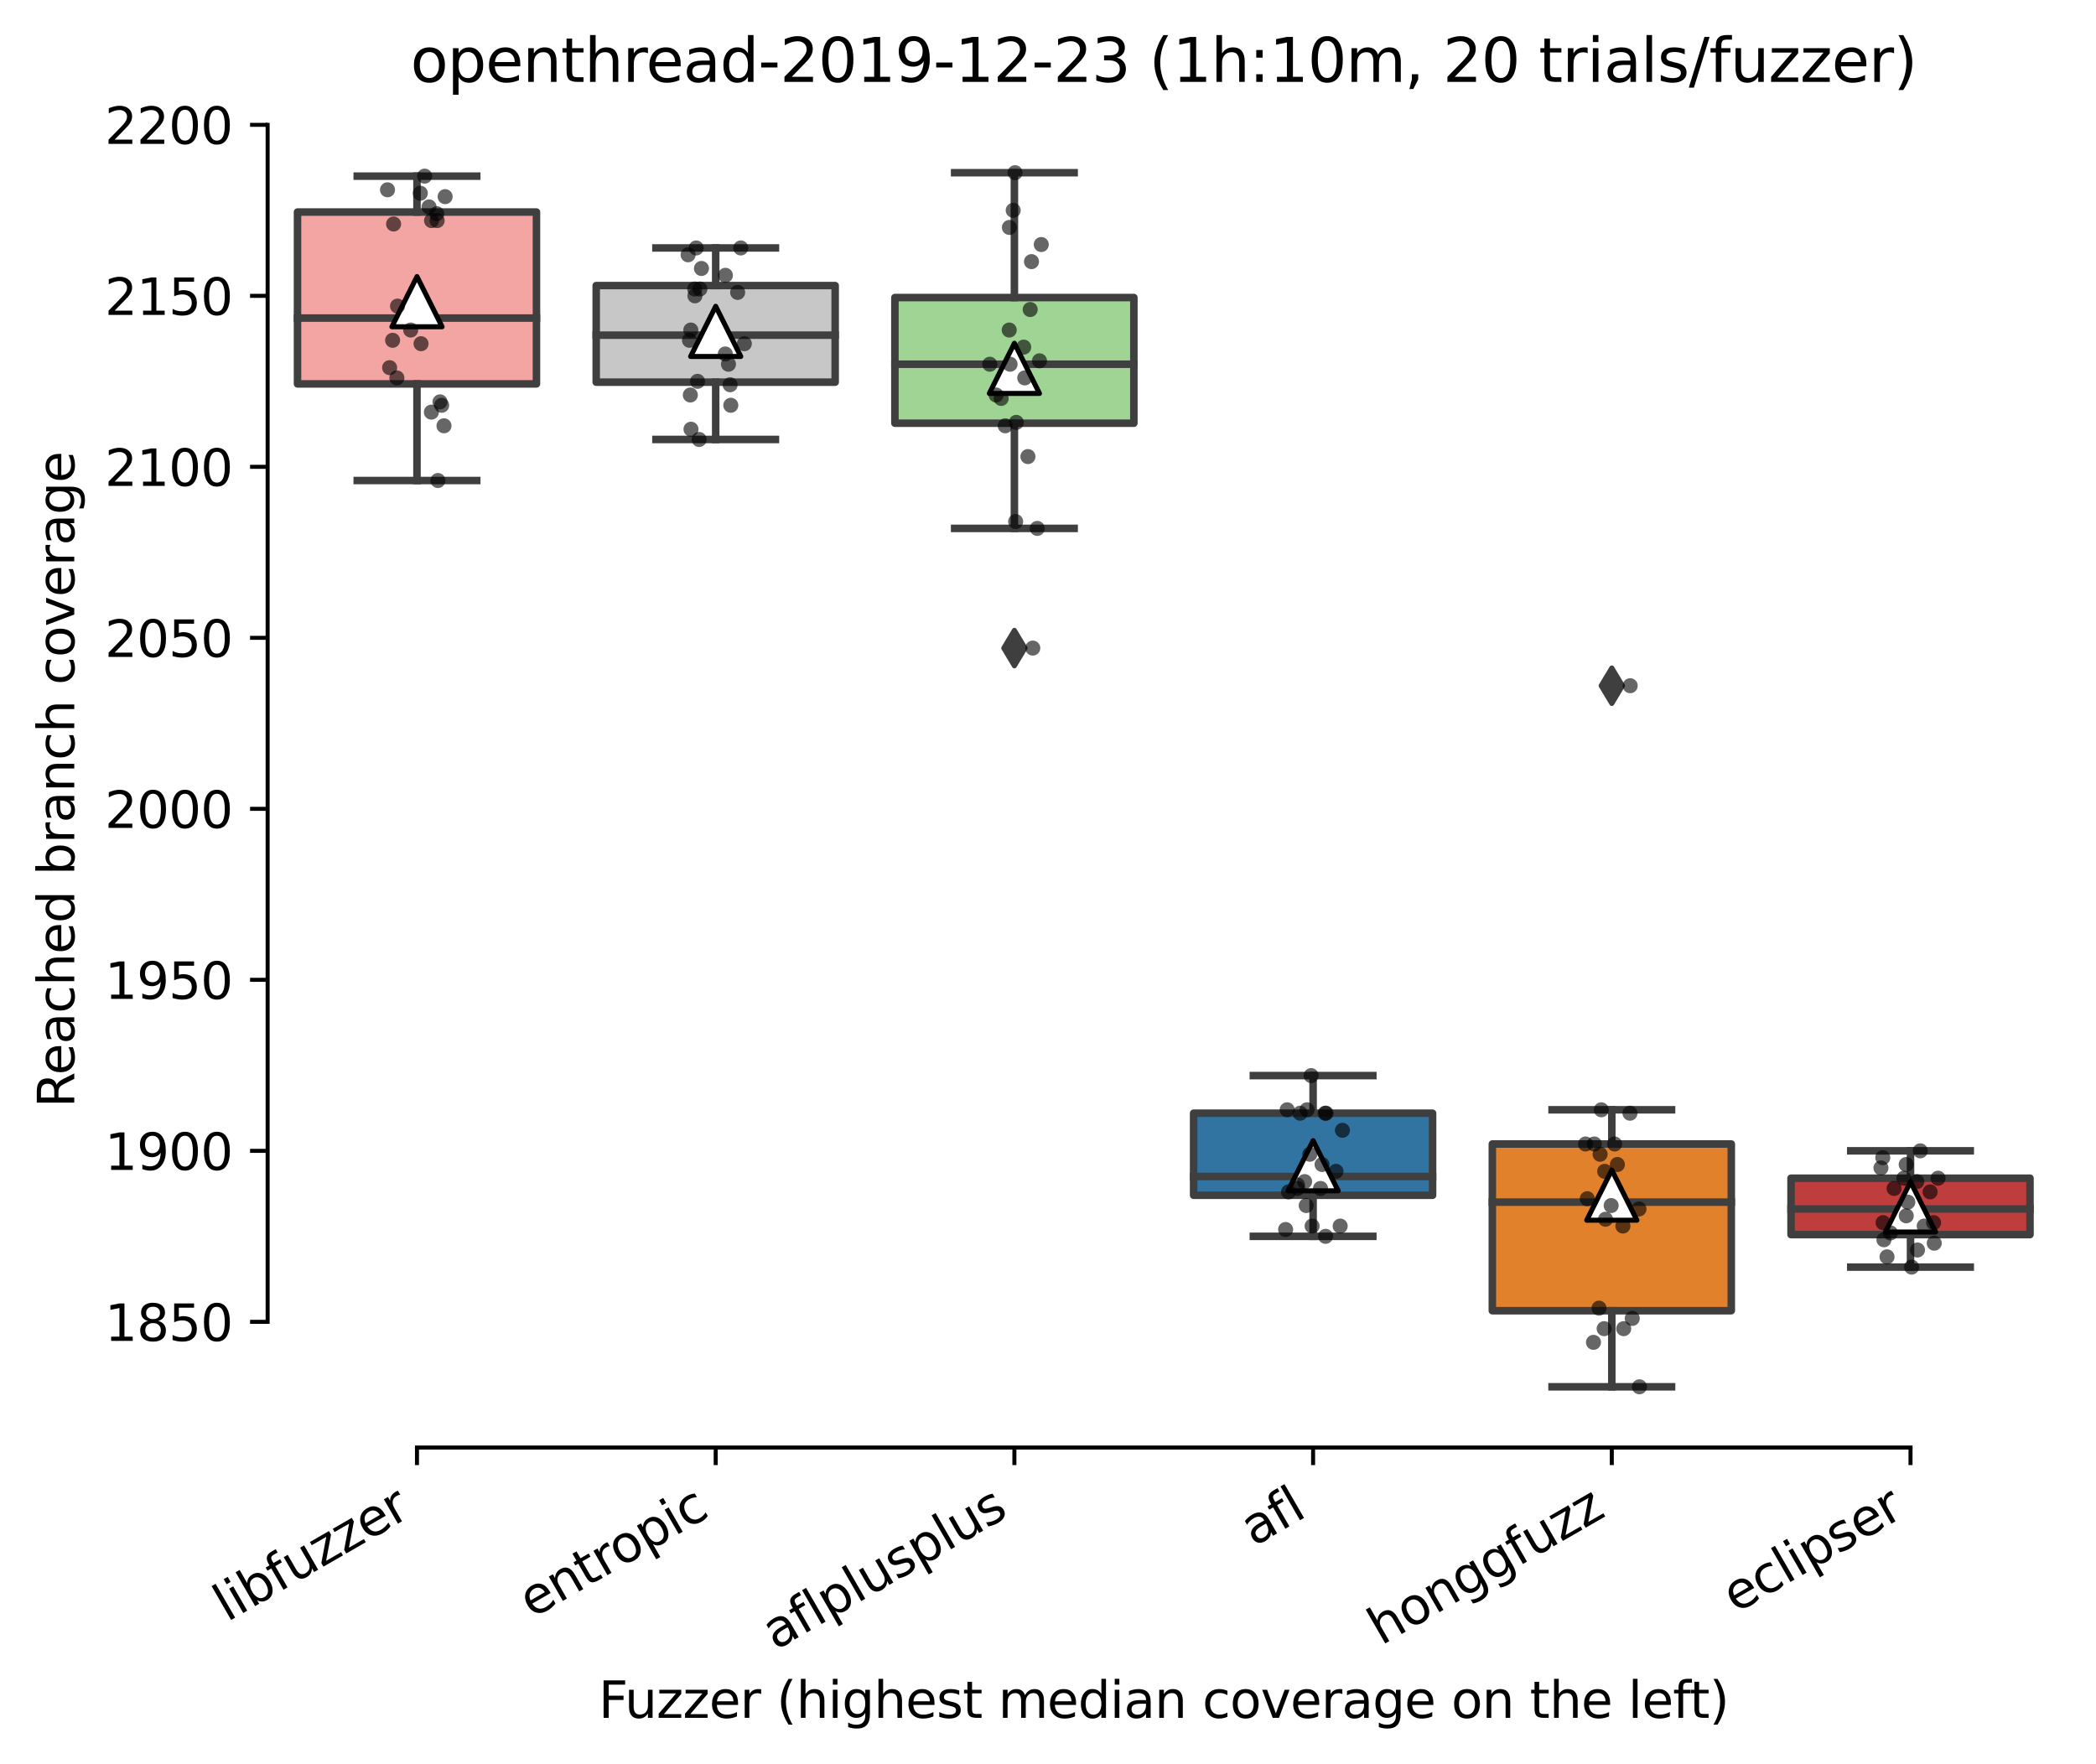 <?xml version="1.0" encoding="utf-8" standalone="no"?>
<!DOCTYPE svg PUBLIC "-//W3C//DTD SVG 1.1//EN"
  "http://www.w3.org/Graphics/SVG/1.1/DTD/svg11.dtd">
<svg height="351.576pt" version="1.1" viewBox="0 0 417.648 351.576" width="417.648pt" xmlns="http://www.w3.org/2000/svg" xmlns:xlink="http://www.w3.org/1999/xlink">
 <defs>
  <style type="text/css">*{stroke-linecap:butt;stroke-linejoin:round;}</style>
 </defs>
 <g id="figure_1">
  <g id="patch_1">
   <path d="M 0 351.576 
L 417.648 351.576 
L 417.648 0 
L 0 0 
z
" style="fill:#ffffff;"/>
  </g>
  <g id="axes_1">
   <g id="patch_2">
    <path d="M 53.328 288.43 
L 410.448 288.43 
L 410.448 22.318 
L 53.328 22.318 
z
" style="fill:#ffffff;"/>
   </g>
   <g id="patch_3">
    <path clip-path="url(#p5c15b9a7cf)" d="M 59.28 76.495 
L 106.896 76.495 
L 106.896 42.251 
L 59.28 42.251 
L 59.28 76.495 
z
" style="fill:#f2a5a3;stroke:#3f3f3f;stroke-linejoin:miter;stroke-width:1.5;"/>
   </g>
   <g id="patch_4">
    <path clip-path="url(#p5c15b9a7cf)" d="M 118.8 76.154 
L 166.416 76.154 
L 166.416 56.902 
L 118.8 56.902 
L 118.8 76.154 
z
" style="fill:#c7c7c7;stroke:#3f3f3f;stroke-linejoin:miter;stroke-width:1.5;"/>
   </g>
   <g id="patch_5">
    <path clip-path="url(#p5c15b9a7cf)" d="M 178.32 84.331 
L 225.936 84.331 
L 225.936 59.288 
L 178.32 59.288 
L 178.32 84.331 
z
" style="fill:#9fd495;stroke:#3f3f3f;stroke-linejoin:miter;stroke-width:1.5;"/>
   </g>
   <g id="patch_6">
    <path clip-path="url(#p5c15b9a7cf)" d="M 237.84 238.172 
L 285.456 238.172 
L 285.456 221.817 
L 237.84 221.817 
L 237.84 238.172 
z
" style="fill:#3274a1;stroke:#3f3f3f;stroke-linejoin:miter;stroke-width:1.5;"/>
   </g>
   <g id="patch_7">
    <path clip-path="url(#p5c15b9a7cf)" d="M 297.36 261.172 
L 344.976 261.172 
L 344.976 227.95 
L 297.36 227.95 
L 297.36 261.172 
z
" style="fill:#e1812c;stroke:#3f3f3f;stroke-linejoin:miter;stroke-width:1.5;"/>
   </g>
   <g id="patch_8">
    <path clip-path="url(#p5c15b9a7cf)" d="M 356.88 246.009 
L 404.496 246.009 
L 404.496 234.765 
L 356.88 234.765 
L 356.88 246.009 
z
" style="fill:#c03d3e;stroke:#3f3f3f;stroke-linejoin:miter;stroke-width:1.5;"/>
   </g>
   <g id="matplotlib.axis_1">
    <g id="xtick_1">
     <g id="line2d_1">
      <defs>
       <path d="M 0 0 
L 0 3.5 
" id="m0d0f01d666" style="stroke:#000000;stroke-width:0.8;"/>
      </defs>
      <g>
       <use style="stroke:#000000;stroke-width:0.8;" x="83.088" xlink:href="#m0d0f01d666" y="288.43"/>
      </g>
     </g>
     <g id="text_1">
      <!-- libfuzzer -->
      <g transform="translate(45.222 323.272)rotate(-30)scale(0.1 -0.1)">
       <defs>
        <path d="M 603 4863 
L 1178 4863 
L 1178 0 
L 603 0 
L 603 4863 
z
" id="DejaVuSans-6c" transform="scale(0.016)"/>
        <path d="M 603 3500 
L 1178 3500 
L 1178 0 
L 603 0 
L 603 3500 
z
M 603 4863 
L 1178 4863 
L 1178 4134 
L 603 4134 
L 603 4863 
z
" id="DejaVuSans-69" transform="scale(0.016)"/>
        <path d="M 3116 1747 
Q 3116 2381 2855 2742 
Q 2594 3103 2138 3103 
Q 1681 3103 1420 2742 
Q 1159 2381 1159 1747 
Q 1159 1113 1420 752 
Q 1681 391 2138 391 
Q 2594 391 2855 752 
Q 3116 1113 3116 1747 
z
M 1159 2969 
Q 1341 3281 1617 3432 
Q 1894 3584 2278 3584 
Q 2916 3584 3314 3078 
Q 3713 2572 3713 1747 
Q 3713 922 3314 415 
Q 2916 -91 2278 -91 
Q 1894 -91 1617 61 
Q 1341 213 1159 525 
L 1159 0 
L 581 0 
L 581 4863 
L 1159 4863 
L 1159 2969 
z
" id="DejaVuSans-62" transform="scale(0.016)"/>
        <path d="M 2375 4863 
L 2375 4384 
L 1825 4384 
Q 1516 4384 1395 4259 
Q 1275 4134 1275 3809 
L 1275 3500 
L 2222 3500 
L 2222 3053 
L 1275 3053 
L 1275 0 
L 697 0 
L 697 3053 
L 147 3053 
L 147 3500 
L 697 3500 
L 697 3744 
Q 697 4328 969 4595 
Q 1241 4863 1831 4863 
L 2375 4863 
z
" id="DejaVuSans-66" transform="scale(0.016)"/>
        <path d="M 544 1381 
L 544 3500 
L 1119 3500 
L 1119 1403 
Q 1119 906 1312 657 
Q 1506 409 1894 409 
Q 2359 409 2629 706 
Q 2900 1003 2900 1516 
L 2900 3500 
L 3475 3500 
L 3475 0 
L 2900 0 
L 2900 538 
Q 2691 219 2414 64 
Q 2138 -91 1772 -91 
Q 1169 -91 856 284 
Q 544 659 544 1381 
z
M 1991 3584 
L 1991 3584 
z
" id="DejaVuSans-75" transform="scale(0.016)"/>
        <path d="M 353 3500 
L 3084 3500 
L 3084 2975 
L 922 459 
L 3084 459 
L 3084 0 
L 275 0 
L 275 525 
L 2438 3041 
L 353 3041 
L 353 3500 
z
" id="DejaVuSans-7a" transform="scale(0.016)"/>
        <path d="M 3597 1894 
L 3597 1613 
L 953 1613 
Q 991 1019 1311 708 
Q 1631 397 2203 397 
Q 2534 397 2845 478 
Q 3156 559 3463 722 
L 3463 178 
Q 3153 47 2828 -22 
Q 2503 -91 2169 -91 
Q 1331 -91 842 396 
Q 353 884 353 1716 
Q 353 2575 817 3079 
Q 1281 3584 2069 3584 
Q 2775 3584 3186 3129 
Q 3597 2675 3597 1894 
z
M 3022 2063 
Q 3016 2534 2758 2815 
Q 2500 3097 2075 3097 
Q 1594 3097 1305 2825 
Q 1016 2553 972 2059 
L 3022 2063 
z
" id="DejaVuSans-65" transform="scale(0.016)"/>
        <path d="M 2631 2963 
Q 2534 3019 2420 3045 
Q 2306 3072 2169 3072 
Q 1681 3072 1420 2755 
Q 1159 2438 1159 1844 
L 1159 0 
L 581 0 
L 581 3500 
L 1159 3500 
L 1159 2956 
Q 1341 3275 1631 3429 
Q 1922 3584 2338 3584 
Q 2397 3584 2469 3576 
Q 2541 3569 2628 3553 
L 2631 2963 
z
" id="DejaVuSans-72" transform="scale(0.016)"/>
       </defs>
       <use xlink:href="#DejaVuSans-6c"/>
       <use x="27.783" xlink:href="#DejaVuSans-69"/>
       <use x="55.566" xlink:href="#DejaVuSans-62"/>
       <use x="119.043" xlink:href="#DejaVuSans-66"/>
       <use x="154.248" xlink:href="#DejaVuSans-75"/>
       <use x="217.627" xlink:href="#DejaVuSans-7a"/>
       <use x="270.117" xlink:href="#DejaVuSans-7a"/>
       <use x="322.607" xlink:href="#DejaVuSans-65"/>
       <use x="384.131" xlink:href="#DejaVuSans-72"/>
      </g>
     </g>
    </g>
    <g id="xtick_2">
     <g id="line2d_2">
      <g>
       <use style="stroke:#000000;stroke-width:0.8;" x="142.608" xlink:href="#m0d0f01d666" y="288.43"/>
      </g>
     </g>
     <g id="text_2">
      <!-- entropic -->
      <g transform="translate(106.026 322.531)rotate(-30)scale(0.1 -0.1)">
       <defs>
        <path d="M 3513 2113 
L 3513 0 
L 2938 0 
L 2938 2094 
Q 2938 2591 2744 2837 
Q 2550 3084 2163 3084 
Q 1697 3084 1428 2787 
Q 1159 2491 1159 1978 
L 1159 0 
L 581 0 
L 581 3500 
L 1159 3500 
L 1159 2956 
Q 1366 3272 1645 3428 
Q 1925 3584 2291 3584 
Q 2894 3584 3203 3211 
Q 3513 2838 3513 2113 
z
" id="DejaVuSans-6e" transform="scale(0.016)"/>
        <path d="M 1172 4494 
L 1172 3500 
L 2356 3500 
L 2356 3053 
L 1172 3053 
L 1172 1153 
Q 1172 725 1289 603 
Q 1406 481 1766 481 
L 2356 481 
L 2356 0 
L 1766 0 
Q 1100 0 847 248 
Q 594 497 594 1153 
L 594 3053 
L 172 3053 
L 172 3500 
L 594 3500 
L 594 4494 
L 1172 4494 
z
" id="DejaVuSans-74" transform="scale(0.016)"/>
        <path d="M 1959 3097 
Q 1497 3097 1228 2736 
Q 959 2375 959 1747 
Q 959 1119 1226 758 
Q 1494 397 1959 397 
Q 2419 397 2687 759 
Q 2956 1122 2956 1747 
Q 2956 2369 2687 2733 
Q 2419 3097 1959 3097 
z
M 1959 3584 
Q 2709 3584 3137 3096 
Q 3566 2609 3566 1747 
Q 3566 888 3137 398 
Q 2709 -91 1959 -91 
Q 1206 -91 779 398 
Q 353 888 353 1747 
Q 353 2609 779 3096 
Q 1206 3584 1959 3584 
z
" id="DejaVuSans-6f" transform="scale(0.016)"/>
        <path d="M 1159 525 
L 1159 -1331 
L 581 -1331 
L 581 3500 
L 1159 3500 
L 1159 2969 
Q 1341 3281 1617 3432 
Q 1894 3584 2278 3584 
Q 2916 3584 3314 3078 
Q 3713 2572 3713 1747 
Q 3713 922 3314 415 
Q 2916 -91 2278 -91 
Q 1894 -91 1617 61 
Q 1341 213 1159 525 
z
M 3116 1747 
Q 3116 2381 2855 2742 
Q 2594 3103 2138 3103 
Q 1681 3103 1420 2742 
Q 1159 2381 1159 1747 
Q 1159 1113 1420 752 
Q 1681 391 2138 391 
Q 2594 391 2855 752 
Q 3116 1113 3116 1747 
z
" id="DejaVuSans-70" transform="scale(0.016)"/>
        <path d="M 3122 3366 
L 3122 2828 
Q 2878 2963 2633 3030 
Q 2388 3097 2138 3097 
Q 1578 3097 1268 2742 
Q 959 2388 959 1747 
Q 959 1106 1268 751 
Q 1578 397 2138 397 
Q 2388 397 2633 464 
Q 2878 531 3122 666 
L 3122 134 
Q 2881 22 2623 -34 
Q 2366 -91 2075 -91 
Q 1284 -91 818 406 
Q 353 903 353 1747 
Q 353 2603 823 3093 
Q 1294 3584 2113 3584 
Q 2378 3584 2631 3529 
Q 2884 3475 3122 3366 
z
" id="DejaVuSans-63" transform="scale(0.016)"/>
       </defs>
       <use xlink:href="#DejaVuSans-65"/>
       <use x="61.523" xlink:href="#DejaVuSans-6e"/>
       <use x="124.902" xlink:href="#DejaVuSans-74"/>
       <use x="164.111" xlink:href="#DejaVuSans-72"/>
       <use x="202.975" xlink:href="#DejaVuSans-6f"/>
       <use x="264.156" xlink:href="#DejaVuSans-70"/>
       <use x="327.633" xlink:href="#DejaVuSans-69"/>
       <use x="355.416" xlink:href="#DejaVuSans-63"/>
      </g>
     </g>
    </g>
    <g id="xtick_3">
     <g id="line2d_3">
      <g>
       <use style="stroke:#000000;stroke-width:0.8;" x="202.128" xlink:href="#m0d0f01d666" y="288.43"/>
      </g>
     </g>
     <g id="text_3">
      <!-- aflplusplus -->
      <g transform="translate(154.519 328.897)rotate(-30)scale(0.1 -0.1)">
       <defs>
        <path d="M 2194 1759 
Q 1497 1759 1228 1600 
Q 959 1441 959 1056 
Q 959 750 1161 570 
Q 1363 391 1709 391 
Q 2188 391 2477 730 
Q 2766 1069 2766 1631 
L 2766 1759 
L 2194 1759 
z
M 3341 1997 
L 3341 0 
L 2766 0 
L 2766 531 
Q 2569 213 2275 61 
Q 1981 -91 1556 -91 
Q 1019 -91 701 211 
Q 384 513 384 1019 
Q 384 1609 779 1909 
Q 1175 2209 1959 2209 
L 2766 2209 
L 2766 2266 
Q 2766 2663 2505 2880 
Q 2244 3097 1772 3097 
Q 1472 3097 1187 3025 
Q 903 2953 641 2809 
L 641 3341 
Q 956 3463 1253 3523 
Q 1550 3584 1831 3584 
Q 2591 3584 2966 3190 
Q 3341 2797 3341 1997 
z
" id="DejaVuSans-61" transform="scale(0.016)"/>
        <path d="M 2834 3397 
L 2834 2853 
Q 2591 2978 2328 3040 
Q 2066 3103 1784 3103 
Q 1356 3103 1142 2972 
Q 928 2841 928 2578 
Q 928 2378 1081 2264 
Q 1234 2150 1697 2047 
L 1894 2003 
Q 2506 1872 2764 1633 
Q 3022 1394 3022 966 
Q 3022 478 2636 193 
Q 2250 -91 1575 -91 
Q 1294 -91 989 -36 
Q 684 19 347 128 
L 347 722 
Q 666 556 975 473 
Q 1284 391 1588 391 
Q 1994 391 2212 530 
Q 2431 669 2431 922 
Q 2431 1156 2273 1281 
Q 2116 1406 1581 1522 
L 1381 1569 
Q 847 1681 609 1914 
Q 372 2147 372 2553 
Q 372 3047 722 3315 
Q 1072 3584 1716 3584 
Q 2034 3584 2315 3537 
Q 2597 3491 2834 3397 
z
" id="DejaVuSans-73" transform="scale(0.016)"/>
       </defs>
       <use xlink:href="#DejaVuSans-61"/>
       <use x="61.279" xlink:href="#DejaVuSans-66"/>
       <use x="96.484" xlink:href="#DejaVuSans-6c"/>
       <use x="124.268" xlink:href="#DejaVuSans-70"/>
       <use x="187.744" xlink:href="#DejaVuSans-6c"/>
       <use x="215.527" xlink:href="#DejaVuSans-75"/>
       <use x="278.906" xlink:href="#DejaVuSans-73"/>
       <use x="331.006" xlink:href="#DejaVuSans-70"/>
       <use x="394.482" xlink:href="#DejaVuSans-6c"/>
       <use x="422.266" xlink:href="#DejaVuSans-75"/>
       <use x="485.645" xlink:href="#DejaVuSans-73"/>
      </g>
     </g>
    </g>
    <g id="xtick_4">
     <g id="line2d_4">
      <g>
       <use style="stroke:#000000;stroke-width:0.8;" x="261.648" xlink:href="#m0d0f01d666" y="288.43"/>
      </g>
     </g>
     <g id="text_4">
      <!-- afl -->
      <g transform="translate(249.847 308.224)rotate(-30)scale(0.1 -0.1)">
       <use xlink:href="#DejaVuSans-61"/>
       <use x="61.279" xlink:href="#DejaVuSans-66"/>
       <use x="96.484" xlink:href="#DejaVuSans-6c"/>
      </g>
     </g>
    </g>
    <g id="xtick_5">
     <g id="line2d_5">
      <g>
       <use style="stroke:#000000;stroke-width:0.8;" x="321.168" xlink:href="#m0d0f01d666" y="288.43"/>
      </g>
     </g>
     <g id="text_5">
      <!-- honggfuzz -->
      <g transform="translate(275.229 327.933)rotate(-30)scale(0.1 -0.1)">
       <defs>
        <path d="M 3513 2113 
L 3513 0 
L 2938 0 
L 2938 2094 
Q 2938 2591 2744 2837 
Q 2550 3084 2163 3084 
Q 1697 3084 1428 2787 
Q 1159 2491 1159 1978 
L 1159 0 
L 581 0 
L 581 4863 
L 1159 4863 
L 1159 2956 
Q 1366 3272 1645 3428 
Q 1925 3584 2291 3584 
Q 2894 3584 3203 3211 
Q 3513 2838 3513 2113 
z
" id="DejaVuSans-68" transform="scale(0.016)"/>
        <path d="M 2906 1791 
Q 2906 2416 2648 2759 
Q 2391 3103 1925 3103 
Q 1463 3103 1205 2759 
Q 947 2416 947 1791 
Q 947 1169 1205 825 
Q 1463 481 1925 481 
Q 2391 481 2648 825 
Q 2906 1169 2906 1791 
z
M 3481 434 
Q 3481 -459 3084 -895 
Q 2688 -1331 1869 -1331 
Q 1566 -1331 1297 -1286 
Q 1028 -1241 775 -1147 
L 775 -588 
Q 1028 -725 1275 -790 
Q 1522 -856 1778 -856 
Q 2344 -856 2625 -561 
Q 2906 -266 2906 331 
L 2906 616 
Q 2728 306 2450 153 
Q 2172 0 1784 0 
Q 1141 0 747 490 
Q 353 981 353 1791 
Q 353 2603 747 3093 
Q 1141 3584 1784 3584 
Q 2172 3584 2450 3431 
Q 2728 3278 2906 2969 
L 2906 3500 
L 3481 3500 
L 3481 434 
z
" id="DejaVuSans-67" transform="scale(0.016)"/>
       </defs>
       <use xlink:href="#DejaVuSans-68"/>
       <use x="63.379" xlink:href="#DejaVuSans-6f"/>
       <use x="124.561" xlink:href="#DejaVuSans-6e"/>
       <use x="187.939" xlink:href="#DejaVuSans-67"/>
       <use x="251.416" xlink:href="#DejaVuSans-67"/>
       <use x="314.893" xlink:href="#DejaVuSans-66"/>
       <use x="350.098" xlink:href="#DejaVuSans-75"/>
       <use x="413.477" xlink:href="#DejaVuSans-7a"/>
       <use x="465.967" xlink:href="#DejaVuSans-7a"/>
      </g>
     </g>
    </g>
    <g id="xtick_6">
     <g id="line2d_6">
      <g>
       <use style="stroke:#000000;stroke-width:0.8;" x="380.688" xlink:href="#m0d0f01d666" y="288.43"/>
      </g>
     </g>
     <g id="text_6">
      <!-- eclipser -->
      <g transform="translate(345.848 321.525)rotate(-30)scale(0.1 -0.1)">
       <use xlink:href="#DejaVuSans-65"/>
       <use x="61.523" xlink:href="#DejaVuSans-63"/>
       <use x="116.504" xlink:href="#DejaVuSans-6c"/>
       <use x="144.287" xlink:href="#DejaVuSans-69"/>
       <use x="172.07" xlink:href="#DejaVuSans-70"/>
       <use x="235.547" xlink:href="#DejaVuSans-73"/>
       <use x="287.646" xlink:href="#DejaVuSans-65"/>
       <use x="349.17" xlink:href="#DejaVuSans-72"/>
      </g>
     </g>
    </g>
    <g id="text_7">
     <!-- Fuzzer (highest median coverage on the left) -->
     <g transform="translate(119.27 342.297)scale(0.1 -0.1)">
      <defs>
       <path d="M 628 4666 
L 3309 4666 
L 3309 4134 
L 1259 4134 
L 1259 2759 
L 3109 2759 
L 3109 2228 
L 1259 2228 
L 1259 0 
L 628 0 
L 628 4666 
z
" id="DejaVuSans-46" transform="scale(0.016)"/>
       <path id="DejaVuSans-20" transform="scale(0.016)"/>
       <path d="M 1984 4856 
Q 1566 4138 1362 3434 
Q 1159 2731 1159 2009 
Q 1159 1288 1364 580 
Q 1569 -128 1984 -844 
L 1484 -844 
Q 1016 -109 783 600 
Q 550 1309 550 2009 
Q 550 2706 781 3412 
Q 1013 4119 1484 4856 
L 1984 4856 
z
" id="DejaVuSans-28" transform="scale(0.016)"/>
       <path d="M 3328 2828 
Q 3544 3216 3844 3400 
Q 4144 3584 4550 3584 
Q 5097 3584 5394 3201 
Q 5691 2819 5691 2113 
L 5691 0 
L 5113 0 
L 5113 2094 
Q 5113 2597 4934 2840 
Q 4756 3084 4391 3084 
Q 3944 3084 3684 2787 
Q 3425 2491 3425 1978 
L 3425 0 
L 2847 0 
L 2847 2094 
Q 2847 2600 2669 2842 
Q 2491 3084 2119 3084 
Q 1678 3084 1418 2786 
Q 1159 2488 1159 1978 
L 1159 0 
L 581 0 
L 581 3500 
L 1159 3500 
L 1159 2956 
Q 1356 3278 1631 3431 
Q 1906 3584 2284 3584 
Q 2666 3584 2933 3390 
Q 3200 3197 3328 2828 
z
" id="DejaVuSans-6d" transform="scale(0.016)"/>
       <path d="M 2906 2969 
L 2906 4863 
L 3481 4863 
L 3481 0 
L 2906 0 
L 2906 525 
Q 2725 213 2448 61 
Q 2172 -91 1784 -91 
Q 1150 -91 751 415 
Q 353 922 353 1747 
Q 353 2572 751 3078 
Q 1150 3584 1784 3584 
Q 2172 3584 2448 3432 
Q 2725 3281 2906 2969 
z
M 947 1747 
Q 947 1113 1208 752 
Q 1469 391 1925 391 
Q 2381 391 2643 752 
Q 2906 1113 2906 1747 
Q 2906 2381 2643 2742 
Q 2381 3103 1925 3103 
Q 1469 3103 1208 2742 
Q 947 2381 947 1747 
z
" id="DejaVuSans-64" transform="scale(0.016)"/>
       <path d="M 191 3500 
L 800 3500 
L 1894 563 
L 2988 3500 
L 3597 3500 
L 2284 0 
L 1503 0 
L 191 3500 
z
" id="DejaVuSans-76" transform="scale(0.016)"/>
       <path d="M 513 4856 
L 1013 4856 
Q 1481 4119 1714 3412 
Q 1947 2706 1947 2009 
Q 1947 1309 1714 600 
Q 1481 -109 1013 -844 
L 513 -844 
Q 928 -128 1133 580 
Q 1338 1288 1338 2009 
Q 1338 2731 1133 3434 
Q 928 4138 513 4856 
z
" id="DejaVuSans-29" transform="scale(0.016)"/>
      </defs>
      <use xlink:href="#DejaVuSans-46"/>
      <use x="52.02" xlink:href="#DejaVuSans-75"/>
      <use x="115.398" xlink:href="#DejaVuSans-7a"/>
      <use x="167.889" xlink:href="#DejaVuSans-7a"/>
      <use x="220.379" xlink:href="#DejaVuSans-65"/>
      <use x="281.902" xlink:href="#DejaVuSans-72"/>
      <use x="323.016" xlink:href="#DejaVuSans-20"/>
      <use x="354.803" xlink:href="#DejaVuSans-28"/>
      <use x="393.816" xlink:href="#DejaVuSans-68"/>
      <use x="457.195" xlink:href="#DejaVuSans-69"/>
      <use x="484.979" xlink:href="#DejaVuSans-67"/>
      <use x="548.455" xlink:href="#DejaVuSans-68"/>
      <use x="611.834" xlink:href="#DejaVuSans-65"/>
      <use x="673.357" xlink:href="#DejaVuSans-73"/>
      <use x="725.457" xlink:href="#DejaVuSans-74"/>
      <use x="764.666" xlink:href="#DejaVuSans-20"/>
      <use x="796.453" xlink:href="#DejaVuSans-6d"/>
      <use x="893.865" xlink:href="#DejaVuSans-65"/>
      <use x="955.389" xlink:href="#DejaVuSans-64"/>
      <use x="1018.865" xlink:href="#DejaVuSans-69"/>
      <use x="1046.648" xlink:href="#DejaVuSans-61"/>
      <use x="1107.928" xlink:href="#DejaVuSans-6e"/>
      <use x="1171.307" xlink:href="#DejaVuSans-20"/>
      <use x="1203.094" xlink:href="#DejaVuSans-63"/>
      <use x="1258.074" xlink:href="#DejaVuSans-6f"/>
      <use x="1319.256" xlink:href="#DejaVuSans-76"/>
      <use x="1378.436" xlink:href="#DejaVuSans-65"/>
      <use x="1439.959" xlink:href="#DejaVuSans-72"/>
      <use x="1481.072" xlink:href="#DejaVuSans-61"/>
      <use x="1542.352" xlink:href="#DejaVuSans-67"/>
      <use x="1605.828" xlink:href="#DejaVuSans-65"/>
      <use x="1667.352" xlink:href="#DejaVuSans-20"/>
      <use x="1699.139" xlink:href="#DejaVuSans-6f"/>
      <use x="1760.32" xlink:href="#DejaVuSans-6e"/>
      <use x="1823.699" xlink:href="#DejaVuSans-20"/>
      <use x="1855.486" xlink:href="#DejaVuSans-74"/>
      <use x="1894.695" xlink:href="#DejaVuSans-68"/>
      <use x="1958.074" xlink:href="#DejaVuSans-65"/>
      <use x="2019.598" xlink:href="#DejaVuSans-20"/>
      <use x="2051.385" xlink:href="#DejaVuSans-6c"/>
      <use x="2079.168" xlink:href="#DejaVuSans-65"/>
      <use x="2140.691" xlink:href="#DejaVuSans-66"/>
      <use x="2174.146" xlink:href="#DejaVuSans-74"/>
      <use x="2213.355" xlink:href="#DejaVuSans-29"/>
     </g>
    </g>
   </g>
   <g id="matplotlib.axis_2">
    <g id="ytick_1">
     <g id="line2d_7">
      <defs>
       <path d="M 0 0 
L -3.5 0 
" id="m8f1cd98b60" style="stroke:#000000;stroke-width:0.8;"/>
      </defs>
      <g>
       <use style="stroke:#000000;stroke-width:0.8;" x="53.328" xlink:href="#m8f1cd98b60" y="263.386"/>
      </g>
     </g>
     <g id="text_8">
      <!-- 1850 -->
      <g transform="translate(20.878 267.186)scale(0.1 -0.1)">
       <defs>
        <path d="M 794 531 
L 1825 531 
L 1825 4091 
L 703 3866 
L 703 4441 
L 1819 4666 
L 2450 4666 
L 2450 531 
L 3481 531 
L 3481 0 
L 794 0 
L 794 531 
z
" id="DejaVuSans-31" transform="scale(0.016)"/>
        <path d="M 2034 2216 
Q 1584 2216 1326 1975 
Q 1069 1734 1069 1313 
Q 1069 891 1326 650 
Q 1584 409 2034 409 
Q 2484 409 2743 651 
Q 3003 894 3003 1313 
Q 3003 1734 2745 1975 
Q 2488 2216 2034 2216 
z
M 1403 2484 
Q 997 2584 770 2862 
Q 544 3141 544 3541 
Q 544 4100 942 4425 
Q 1341 4750 2034 4750 
Q 2731 4750 3128 4425 
Q 3525 4100 3525 3541 
Q 3525 3141 3298 2862 
Q 3072 2584 2669 2484 
Q 3125 2378 3379 2068 
Q 3634 1759 3634 1313 
Q 3634 634 3220 271 
Q 2806 -91 2034 -91 
Q 1263 -91 848 271 
Q 434 634 434 1313 
Q 434 1759 690 2068 
Q 947 2378 1403 2484 
z
M 1172 3481 
Q 1172 3119 1398 2916 
Q 1625 2713 2034 2713 
Q 2441 2713 2670 2916 
Q 2900 3119 2900 3481 
Q 2900 3844 2670 4047 
Q 2441 4250 2034 4250 
Q 1625 4250 1398 4047 
Q 1172 3844 1172 3481 
z
" id="DejaVuSans-38" transform="scale(0.016)"/>
        <path d="M 691 4666 
L 3169 4666 
L 3169 4134 
L 1269 4134 
L 1269 2991 
Q 1406 3038 1543 3061 
Q 1681 3084 1819 3084 
Q 2600 3084 3056 2656 
Q 3513 2228 3513 1497 
Q 3513 744 3044 326 
Q 2575 -91 1722 -91 
Q 1428 -91 1123 -41 
Q 819 9 494 109 
L 494 744 
Q 775 591 1075 516 
Q 1375 441 1709 441 
Q 2250 441 2565 725 
Q 2881 1009 2881 1497 
Q 2881 1984 2565 2268 
Q 2250 2553 1709 2553 
Q 1456 2553 1204 2497 
Q 953 2441 691 2322 
L 691 4666 
z
" id="DejaVuSans-35" transform="scale(0.016)"/>
        <path d="M 2034 4250 
Q 1547 4250 1301 3770 
Q 1056 3291 1056 2328 
Q 1056 1369 1301 889 
Q 1547 409 2034 409 
Q 2525 409 2770 889 
Q 3016 1369 3016 2328 
Q 3016 3291 2770 3770 
Q 2525 4250 2034 4250 
z
M 2034 4750 
Q 2819 4750 3233 4129 
Q 3647 3509 3647 2328 
Q 3647 1150 3233 529 
Q 2819 -91 2034 -91 
Q 1250 -91 836 529 
Q 422 1150 422 2328 
Q 422 3509 836 4129 
Q 1250 4750 2034 4750 
z
" id="DejaVuSans-30" transform="scale(0.016)"/>
       </defs>
       <use xlink:href="#DejaVuSans-31"/>
       <use x="63.623" xlink:href="#DejaVuSans-38"/>
       <use x="127.246" xlink:href="#DejaVuSans-35"/>
       <use x="190.869" xlink:href="#DejaVuSans-30"/>
      </g>
     </g>
    </g>
    <g id="ytick_2">
     <g id="line2d_8">
      <g>
       <use style="stroke:#000000;stroke-width:0.8;" x="53.328" xlink:href="#m8f1cd98b60" y="229.313"/>
      </g>
     </g>
     <g id="text_9">
      <!-- 1900 -->
      <g transform="translate(20.878 233.112)scale(0.1 -0.1)">
       <defs>
        <path d="M 703 97 
L 703 672 
Q 941 559 1184 500 
Q 1428 441 1663 441 
Q 2288 441 2617 861 
Q 2947 1281 2994 2138 
Q 2813 1869 2534 1725 
Q 2256 1581 1919 1581 
Q 1219 1581 811 2004 
Q 403 2428 403 3163 
Q 403 3881 828 4315 
Q 1253 4750 1959 4750 
Q 2769 4750 3195 4129 
Q 3622 3509 3622 2328 
Q 3622 1225 3098 567 
Q 2575 -91 1691 -91 
Q 1453 -91 1209 -44 
Q 966 3 703 97 
z
M 1959 2075 
Q 2384 2075 2632 2365 
Q 2881 2656 2881 3163 
Q 2881 3666 2632 3958 
Q 2384 4250 1959 4250 
Q 1534 4250 1286 3958 
Q 1038 3666 1038 3163 
Q 1038 2656 1286 2365 
Q 1534 2075 1959 2075 
z
" id="DejaVuSans-39" transform="scale(0.016)"/>
       </defs>
       <use xlink:href="#DejaVuSans-31"/>
       <use x="63.623" xlink:href="#DejaVuSans-39"/>
       <use x="127.246" xlink:href="#DejaVuSans-30"/>
       <use x="190.869" xlink:href="#DejaVuSans-30"/>
      </g>
     </g>
    </g>
    <g id="ytick_3">
     <g id="line2d_9">
      <g>
       <use style="stroke:#000000;stroke-width:0.8;" x="53.328" xlink:href="#m8f1cd98b60" y="195.24"/>
      </g>
     </g>
     <g id="text_10">
      <!-- 1950 -->
      <g transform="translate(20.878 199.039)scale(0.1 -0.1)">
       <use xlink:href="#DejaVuSans-31"/>
       <use x="63.623" xlink:href="#DejaVuSans-39"/>
       <use x="127.246" xlink:href="#DejaVuSans-35"/>
       <use x="190.869" xlink:href="#DejaVuSans-30"/>
      </g>
     </g>
    </g>
    <g id="ytick_4">
     <g id="line2d_10">
      <g>
       <use style="stroke:#000000;stroke-width:0.8;" x="53.328" xlink:href="#m8f1cd98b60" y="161.167"/>
      </g>
     </g>
     <g id="text_11">
      <!-- 2000 -->
      <g transform="translate(20.878 164.966)scale(0.1 -0.1)">
       <defs>
        <path d="M 1228 531 
L 3431 531 
L 3431 0 
L 469 0 
L 469 531 
Q 828 903 1448 1529 
Q 2069 2156 2228 2338 
Q 2531 2678 2651 2914 
Q 2772 3150 2772 3378 
Q 2772 3750 2511 3984 
Q 2250 4219 1831 4219 
Q 1534 4219 1204 4116 
Q 875 4013 500 3803 
L 500 4441 
Q 881 4594 1212 4672 
Q 1544 4750 1819 4750 
Q 2544 4750 2975 4387 
Q 3406 4025 3406 3419 
Q 3406 3131 3298 2873 
Q 3191 2616 2906 2266 
Q 2828 2175 2409 1742 
Q 1991 1309 1228 531 
z
" id="DejaVuSans-32" transform="scale(0.016)"/>
       </defs>
       <use xlink:href="#DejaVuSans-32"/>
       <use x="63.623" xlink:href="#DejaVuSans-30"/>
       <use x="127.246" xlink:href="#DejaVuSans-30"/>
       <use x="190.869" xlink:href="#DejaVuSans-30"/>
      </g>
     </g>
    </g>
    <g id="ytick_5">
     <g id="line2d_11">
      <g>
       <use style="stroke:#000000;stroke-width:0.8;" x="53.328" xlink:href="#m8f1cd98b60" y="127.093"/>
      </g>
     </g>
     <g id="text_12">
      <!-- 2050 -->
      <g transform="translate(20.878 130.893)scale(0.1 -0.1)">
       <use xlink:href="#DejaVuSans-32"/>
       <use x="63.623" xlink:href="#DejaVuSans-30"/>
       <use x="127.246" xlink:href="#DejaVuSans-35"/>
       <use x="190.869" xlink:href="#DejaVuSans-30"/>
      </g>
     </g>
    </g>
    <g id="ytick_6">
     <g id="line2d_12">
      <g>
       <use style="stroke:#000000;stroke-width:0.8;" x="53.328" xlink:href="#m8f1cd98b60" y="93.02"/>
      </g>
     </g>
     <g id="text_13">
      <!-- 2100 -->
      <g transform="translate(20.878 96.819)scale(0.1 -0.1)">
       <use xlink:href="#DejaVuSans-32"/>
       <use x="63.623" xlink:href="#DejaVuSans-31"/>
       <use x="127.246" xlink:href="#DejaVuSans-30"/>
       <use x="190.869" xlink:href="#DejaVuSans-30"/>
      </g>
     </g>
    </g>
    <g id="ytick_7">
     <g id="line2d_13">
      <g>
       <use style="stroke:#000000;stroke-width:0.8;" x="53.328" xlink:href="#m8f1cd98b60" y="58.947"/>
      </g>
     </g>
     <g id="text_14">
      <!-- 2150 -->
      <g transform="translate(20.878 62.746)scale(0.1 -0.1)">
       <use xlink:href="#DejaVuSans-32"/>
       <use x="63.623" xlink:href="#DejaVuSans-31"/>
       <use x="127.246" xlink:href="#DejaVuSans-35"/>
       <use x="190.869" xlink:href="#DejaVuSans-30"/>
      </g>
     </g>
    </g>
    <g id="ytick_8">
     <g id="line2d_14">
      <g>
       <use style="stroke:#000000;stroke-width:0.8;" x="53.328" xlink:href="#m8f1cd98b60" y="24.874"/>
      </g>
     </g>
     <g id="text_15">
      <!-- 2200 -->
      <g transform="translate(20.878 28.673)scale(0.1 -0.1)">
       <use xlink:href="#DejaVuSans-32"/>
       <use x="63.623" xlink:href="#DejaVuSans-32"/>
       <use x="127.246" xlink:href="#DejaVuSans-30"/>
       <use x="190.869" xlink:href="#DejaVuSans-30"/>
      </g>
     </g>
    </g>
    <g id="text_16">
     <!-- Reached branch coverage -->
     <g transform="translate(14.798 220.706)rotate(-90)scale(0.1 -0.1)">
      <defs>
       <path d="M 2841 2188 
Q 3044 2119 3236 1894 
Q 3428 1669 3622 1275 
L 4263 0 
L 3584 0 
L 2988 1197 
Q 2756 1666 2539 1819 
Q 2322 1972 1947 1972 
L 1259 1972 
L 1259 0 
L 628 0 
L 628 4666 
L 2053 4666 
Q 2853 4666 3247 4331 
Q 3641 3997 3641 3322 
Q 3641 2881 3436 2590 
Q 3231 2300 2841 2188 
z
M 1259 4147 
L 1259 2491 
L 2053 2491 
Q 2509 2491 2742 2702 
Q 2975 2913 2975 3322 
Q 2975 3731 2742 3939 
Q 2509 4147 2053 4147 
L 1259 4147 
z
" id="DejaVuSans-52" transform="scale(0.016)"/>
      </defs>
      <use xlink:href="#DejaVuSans-52"/>
      <use x="64.982" xlink:href="#DejaVuSans-65"/>
      <use x="126.506" xlink:href="#DejaVuSans-61"/>
      <use x="187.785" xlink:href="#DejaVuSans-63"/>
      <use x="242.766" xlink:href="#DejaVuSans-68"/>
      <use x="306.145" xlink:href="#DejaVuSans-65"/>
      <use x="367.668" xlink:href="#DejaVuSans-64"/>
      <use x="431.145" xlink:href="#DejaVuSans-20"/>
      <use x="462.932" xlink:href="#DejaVuSans-62"/>
      <use x="526.408" xlink:href="#DejaVuSans-72"/>
      <use x="567.521" xlink:href="#DejaVuSans-61"/>
      <use x="628.801" xlink:href="#DejaVuSans-6e"/>
      <use x="692.18" xlink:href="#DejaVuSans-63"/>
      <use x="747.16" xlink:href="#DejaVuSans-68"/>
      <use x="810.539" xlink:href="#DejaVuSans-20"/>
      <use x="842.326" xlink:href="#DejaVuSans-63"/>
      <use x="897.307" xlink:href="#DejaVuSans-6f"/>
      <use x="958.488" xlink:href="#DejaVuSans-76"/>
      <use x="1017.668" xlink:href="#DejaVuSans-65"/>
      <use x="1079.191" xlink:href="#DejaVuSans-72"/>
      <use x="1120.305" xlink:href="#DejaVuSans-61"/>
      <use x="1181.584" xlink:href="#DejaVuSans-67"/>
      <use x="1245.061" xlink:href="#DejaVuSans-65"/>
     </g>
    </g>
   </g>
   <g id="line2d_15">
    <path clip-path="url(#p5c15b9a7cf)" d="M 83.088 76.495 
L 83.088 95.746 
" style="fill:none;stroke:#3f3f3f;stroke-linecap:square;stroke-width:1.5;"/>
   </g>
   <g id="line2d_16">
    <path clip-path="url(#p5c15b9a7cf)" d="M 83.088 42.251 
L 83.088 35.096 
" style="fill:none;stroke:#3f3f3f;stroke-linecap:square;stroke-width:1.5;"/>
   </g>
   <g id="line2d_17">
    <path clip-path="url(#p5c15b9a7cf)" d="M 71.184 95.746 
L 94.992 95.746 
" style="fill:none;stroke:#3f3f3f;stroke-linecap:square;stroke-width:1.5;"/>
   </g>
   <g id="line2d_18">
    <path clip-path="url(#p5c15b9a7cf)" d="M 71.184 35.096 
L 94.992 35.096 
" style="fill:none;stroke:#3f3f3f;stroke-linecap:square;stroke-width:1.5;"/>
   </g>
   <g id="line2d_19"/>
   <g id="line2d_20">
    <path clip-path="url(#p5c15b9a7cf)" d="M 142.608 76.154 
L 142.608 87.568 
" style="fill:none;stroke:#3f3f3f;stroke-linecap:square;stroke-width:1.5;"/>
   </g>
   <g id="line2d_21">
    <path clip-path="url(#p5c15b9a7cf)" d="M 142.608 56.902 
L 142.608 49.406 
" style="fill:none;stroke:#3f3f3f;stroke-linecap:square;stroke-width:1.5;"/>
   </g>
   <g id="line2d_22">
    <path clip-path="url(#p5c15b9a7cf)" d="M 130.704 87.568 
L 154.512 87.568 
" style="fill:none;stroke:#3f3f3f;stroke-linecap:square;stroke-width:1.5;"/>
   </g>
   <g id="line2d_23">
    <path clip-path="url(#p5c15b9a7cf)" d="M 130.704 49.406 
L 154.512 49.406 
" style="fill:none;stroke:#3f3f3f;stroke-linecap:square;stroke-width:1.5;"/>
   </g>
   <g id="line2d_24"/>
   <g id="line2d_25">
    <path clip-path="url(#p5c15b9a7cf)" d="M 202.128 84.331 
L 202.128 105.286 
" style="fill:none;stroke:#3f3f3f;stroke-linecap:square;stroke-width:1.5;"/>
   </g>
   <g id="line2d_26">
    <path clip-path="url(#p5c15b9a7cf)" d="M 202.128 59.288 
L 202.128 34.414 
" style="fill:none;stroke:#3f3f3f;stroke-linecap:square;stroke-width:1.5;"/>
   </g>
   <g id="line2d_27">
    <path clip-path="url(#p5c15b9a7cf)" d="M 190.224 105.286 
L 214.032 105.286 
" style="fill:none;stroke:#3f3f3f;stroke-linecap:square;stroke-width:1.5;"/>
   </g>
   <g id="line2d_28">
    <path clip-path="url(#p5c15b9a7cf)" d="M 190.224 34.414 
L 214.032 34.414 
" style="fill:none;stroke:#3f3f3f;stroke-linecap:square;stroke-width:1.5;"/>
   </g>
   <g id="line2d_29">
    <defs>
     <path d="M -0 3.536 
L 2.121 0 
L -0 -3.536 
L -2.121 -0 
z
" id="mdd7cf84b6f" style="stroke:#3f3f3f;stroke-linejoin:miter;"/>
    </defs>
    <g clip-path="url(#p5c15b9a7cf)">
     <use style="fill:#3f3f3f;stroke:#3f3f3f;stroke-linejoin:miter;" x="202.128" xlink:href="#mdd7cf84b6f" y="129.138"/>
    </g>
   </g>
   <g id="line2d_30">
    <path clip-path="url(#p5c15b9a7cf)" d="M 261.648 238.172 
L 261.648 246.35 
" style="fill:none;stroke:#3f3f3f;stroke-linecap:square;stroke-width:1.5;"/>
   </g>
   <g id="line2d_31">
    <path clip-path="url(#p5c15b9a7cf)" d="M 261.648 221.817 
L 261.648 214.321 
" style="fill:none;stroke:#3f3f3f;stroke-linecap:square;stroke-width:1.5;"/>
   </g>
   <g id="line2d_32">
    <path clip-path="url(#p5c15b9a7cf)" d="M 249.744 246.35 
L 273.552 246.35 
" style="fill:none;stroke:#3f3f3f;stroke-linecap:square;stroke-width:1.5;"/>
   </g>
   <g id="line2d_33">
    <path clip-path="url(#p5c15b9a7cf)" d="M 249.744 214.321 
L 273.552 214.321 
" style="fill:none;stroke:#3f3f3f;stroke-linecap:square;stroke-width:1.5;"/>
   </g>
   <g id="line2d_34"/>
   <g id="line2d_35">
    <path clip-path="url(#p5c15b9a7cf)" d="M 321.168 261.172 
L 321.168 276.334 
" style="fill:none;stroke:#3f3f3f;stroke-linecap:square;stroke-width:1.5;"/>
   </g>
   <g id="line2d_36">
    <path clip-path="url(#p5c15b9a7cf)" d="M 321.168 227.95 
L 321.168 221.135 
" style="fill:none;stroke:#3f3f3f;stroke-linecap:square;stroke-width:1.5;"/>
   </g>
   <g id="line2d_37">
    <path clip-path="url(#p5c15b9a7cf)" d="M 309.264 276.334 
L 333.072 276.334 
" style="fill:none;stroke:#3f3f3f;stroke-linecap:square;stroke-width:1.5;"/>
   </g>
   <g id="line2d_38">
    <path clip-path="url(#p5c15b9a7cf)" d="M 309.264 221.135 
L 333.072 221.135 
" style="fill:none;stroke:#3f3f3f;stroke-linecap:square;stroke-width:1.5;"/>
   </g>
   <g id="line2d_39">
    <g clip-path="url(#p5c15b9a7cf)">
     <use style="fill:#3f3f3f;stroke:#3f3f3f;stroke-linejoin:miter;" x="321.168" xlink:href="#mdd7cf84b6f" y="136.634"/>
    </g>
   </g>
   <g id="line2d_40">
    <path clip-path="url(#p5c15b9a7cf)" d="M 380.688 246.009 
L 380.688 252.483 
" style="fill:none;stroke:#3f3f3f;stroke-linecap:square;stroke-width:1.5;"/>
   </g>
   <g id="line2d_41">
    <path clip-path="url(#p5c15b9a7cf)" d="M 380.688 234.765 
L 380.688 229.313 
" style="fill:none;stroke:#3f3f3f;stroke-linecap:square;stroke-width:1.5;"/>
   </g>
   <g id="line2d_42">
    <path clip-path="url(#p5c15b9a7cf)" d="M 368.784 252.483 
L 392.592 252.483 
" style="fill:none;stroke:#3f3f3f;stroke-linecap:square;stroke-width:1.5;"/>
   </g>
   <g id="line2d_43">
    <path clip-path="url(#p5c15b9a7cf)" d="M 368.784 229.313 
L 392.592 229.313 
" style="fill:none;stroke:#3f3f3f;stroke-linecap:square;stroke-width:1.5;"/>
   </g>
   <g id="line2d_44"/>
   <g id="line2d_45">
    <path clip-path="url(#p5c15b9a7cf)" d="M 59.28 63.376 
L 106.896 63.376 
" style="fill:none;stroke:#3f3f3f;stroke-linecap:square;stroke-width:1.5;"/>
   </g>
   <g id="line2d_46">
    <defs>
     <path d="M 0 -5 
L -5 5 
L 5 5 
z
" id="m6c6d355611" style="stroke:#000000;stroke-linejoin:miter;"/>
    </defs>
    <g clip-path="url(#p5c15b9a7cf)">
     <use style="fill:#ffffff;stroke:#000000;stroke-linejoin:miter;" x="83.088" xlink:href="#m6c6d355611" y="60.105"/>
    </g>
   </g>
   <g id="line2d_47">
    <path clip-path="url(#p5c15b9a7cf)" d="M 118.8 66.784 
L 166.416 66.784 
" style="fill:none;stroke:#3f3f3f;stroke-linecap:square;stroke-width:1.5;"/>
   </g>
   <g id="line2d_48">
    <g clip-path="url(#p5c15b9a7cf)">
     <use style="fill:#ffffff;stroke:#000000;stroke-linejoin:miter;" x="142.608" xlink:href="#m6c6d355611" y="66.034"/>
    </g>
   </g>
   <g id="line2d_49">
    <path clip-path="url(#p5c15b9a7cf)" d="M 178.32 72.576 
L 225.936 72.576 
" style="fill:none;stroke:#3f3f3f;stroke-linecap:square;stroke-width:1.5;"/>
   </g>
   <g id="line2d_50">
    <g clip-path="url(#p5c15b9a7cf)">
     <use style="fill:#ffffff;stroke:#000000;stroke-linejoin:miter;" x="202.128" xlink:href="#m6c6d355611" y="73.394"/>
    </g>
   </g>
   <g id="line2d_51">
    <path clip-path="url(#p5c15b9a7cf)" d="M 237.84 234.424 
L 285.456 234.424 
" style="fill:none;stroke:#3f3f3f;stroke-linecap:square;stroke-width:1.5;"/>
   </g>
   <g id="line2d_52">
    <g clip-path="url(#p5c15b9a7cf)">
     <use style="fill:#ffffff;stroke:#000000;stroke-linejoin:miter;" x="261.648" xlink:href="#m6c6d355611" y="232.277"/>
    </g>
   </g>
   <g id="line2d_53">
    <path clip-path="url(#p5c15b9a7cf)" d="M 297.36 239.535 
L 344.976 239.535 
" style="fill:none;stroke:#3f3f3f;stroke-linecap:square;stroke-width:1.5;"/>
   </g>
   <g id="line2d_54">
    <g clip-path="url(#p5c15b9a7cf)">
     <use style="fill:#ffffff;stroke:#000000;stroke-linejoin:miter;" x="321.168" xlink:href="#m6c6d355611" y="238.138"/>
    </g>
   </g>
   <g id="line2d_55">
    <path clip-path="url(#p5c15b9a7cf)" d="M 356.88 240.898 
L 404.496 240.898 
" style="fill:none;stroke:#3f3f3f;stroke-linecap:square;stroke-width:1.5;"/>
   </g>
   <g id="line2d_56">
    <g clip-path="url(#p5c15b9a7cf)">
     <use style="fill:#ffffff;stroke:#000000;stroke-linejoin:miter;" x="380.688" xlink:href="#m6c6d355611" y="240.489"/>
    </g>
   </g>
   <g id="patch_9">
    <path d="M 53.328 263.386 
L 53.328 24.874 
" style="fill:none;stroke:#000000;stroke-linecap:square;stroke-linejoin:miter;stroke-width:0.8;"/>
   </g>
   <g id="patch_10">
    <path d="M 83.088 288.43 
L 380.688 288.43 
" style="fill:none;stroke:#000000;stroke-linecap:square;stroke-linejoin:miter;stroke-width:0.8;"/>
   </g>
   <g id="PathCollection_1">
    <defs>
     <path d="M 0 1.5 
C 0.398 1.5 0.779 1.342 1.061 1.061 
C 1.342 0.779 1.5 0.398 1.5 -0 
C 1.5 -0.398 1.342 -0.779 1.061 -1.061 
C 0.779 -1.342 0.398 -1.5 0 -1.5 
C -0.398 -1.5 -0.779 -1.342 -1.061 -1.061 
C -1.342 -0.779 -1.5 -0.398 -1.5 0 
C -1.5 0.398 -1.342 0.779 -1.061 1.061 
C -0.779 1.342 -0.398 1.5 0 1.5 
z
" id="C0_0_d93019b82c"/>
    </defs>
    <g clip-path="url(#p5c15b9a7cf)">
     <use style="fill-opacity:0.6;" x="79.081" xlink:href="#C0_0_d93019b82c" y="75.302"/>
    </g>
    <g clip-path="url(#p5c15b9a7cf)">
     <use style="fill-opacity:0.6;" x="85.493" xlink:href="#C0_0_d93019b82c" y="41.229"/>
    </g>
    <g clip-path="url(#p5c15b9a7cf)">
     <use style="fill-opacity:0.6;" x="79.212" xlink:href="#C0_0_d93019b82c" y="60.991"/>
    </g>
    <g clip-path="url(#p5c15b9a7cf)">
     <use style="fill-opacity:0.6;" x="87.26" xlink:href="#C0_0_d93019b82c" y="95.746"/>
    </g>
    <g clip-path="url(#p5c15b9a7cf)">
     <use style="fill-opacity:0.6;" x="88.008" xlink:href="#C0_0_d93019b82c" y="80.754"/>
    </g>
    <g clip-path="url(#p5c15b9a7cf)">
     <use style="fill-opacity:0.6;" x="87.03" xlink:href="#C0_0_d93019b82c" y="42.592"/>
    </g>
    <g clip-path="url(#p5c15b9a7cf)">
     <use style="fill-opacity:0.6;" x="81.831" xlink:href="#C0_0_d93019b82c" y="65.762"/>
    </g>
    <g clip-path="url(#p5c15b9a7cf)">
     <use style="fill-opacity:0.6;" x="88.7" xlink:href="#C0_0_d93019b82c" y="39.184"/>
    </g>
    <g clip-path="url(#p5c15b9a7cf)">
     <use style="fill-opacity:0.6;" x="87.104" xlink:href="#C0_0_d93019b82c" y="43.955"/>
    </g>
    <g clip-path="url(#p5c15b9a7cf)">
     <use style="fill-opacity:0.6;" x="83.895" xlink:href="#C0_0_d93019b82c" y="68.487"/>
    </g>
    <g clip-path="url(#p5c15b9a7cf)">
     <use style="fill-opacity:0.6;" x="77.212" xlink:href="#C0_0_d93019b82c" y="37.821"/>
    </g>
    <g clip-path="url(#p5c15b9a7cf)">
     <use style="fill-opacity:0.6;" x="85.956" xlink:href="#C0_0_d93019b82c" y="82.117"/>
    </g>
    <g clip-path="url(#p5c15b9a7cf)">
     <use style="fill-opacity:0.6;" x="78.232" xlink:href="#C0_0_d93019b82c" y="67.806"/>
    </g>
    <g clip-path="url(#p5c15b9a7cf)">
     <use style="fill-opacity:0.6;" x="83.748" xlink:href="#C0_0_d93019b82c" y="38.503"/>
    </g>
    <g clip-path="url(#p5c15b9a7cf)">
     <use style="fill-opacity:0.6;" x="88.47" xlink:href="#C0_0_d93019b82c" y="84.843"/>
    </g>
    <g clip-path="url(#p5c15b9a7cf)">
     <use style="fill-opacity:0.6;" x="85.991" xlink:href="#C0_0_d93019b82c" y="43.955"/>
    </g>
    <g clip-path="url(#p5c15b9a7cf)">
     <use style="fill-opacity:0.6;" x="87.671" xlink:href="#C0_0_d93019b82c" y="80.072"/>
    </g>
    <g clip-path="url(#p5c15b9a7cf)">
     <use style="fill-opacity:0.6;" x="77.636" xlink:href="#C0_0_d93019b82c" y="73.258"/>
    </g>
    <g clip-path="url(#p5c15b9a7cf)">
     <use style="fill-opacity:0.6;" x="78.426" xlink:href="#C0_0_d93019b82c" y="44.636"/>
    </g>
    <g clip-path="url(#p5c15b9a7cf)">
     <use style="fill-opacity:0.6;" x="84.617" xlink:href="#C0_0_d93019b82c" y="35.096"/>
    </g>
   </g>
   <g id="PathCollection_2">
    <defs>
     <path d="M 0 1.5 
C 0.398 1.5 0.779 1.342 1.061 1.061 
C 1.342 0.779 1.5 0.398 1.5 -0 
C 1.5 -0.398 1.342 -0.779 1.061 -1.061 
C 0.779 -1.342 0.398 -1.5 0 -1.5 
C -0.398 -1.5 -0.779 -1.342 -1.061 -1.061 
C -1.342 -0.779 -1.5 -0.398 -1.5 0 
C -1.5 0.398 -1.342 0.779 -1.061 1.061 
C -0.779 1.342 -0.398 1.5 0 1.5 
z
" id="C1_0_8ee51da335"/>
    </defs>
    <g clip-path="url(#p5c15b9a7cf)">
     <use style="fill-opacity:0.6;" x="137.11" xlink:href="#C1_0_8ee51da335" y="50.769"/>
    </g>
    <g clip-path="url(#p5c15b9a7cf)">
     <use style="fill-opacity:0.6;" x="148.317" xlink:href="#C1_0_8ee51da335" y="68.487"/>
    </g>
    <g clip-path="url(#p5c15b9a7cf)">
     <use style="fill-opacity:0.6;" x="138.724" xlink:href="#C1_0_8ee51da335" y="49.406"/>
    </g>
    <g clip-path="url(#p5c15b9a7cf)">
     <use style="fill-opacity:0.6;" x="137.379" xlink:href="#C1_0_8ee51da335" y="67.806"/>
    </g>
    <g clip-path="url(#p5c15b9a7cf)">
     <use style="fill-opacity:0.6;" x="145.617" xlink:href="#C1_0_8ee51da335" y="80.754"/>
    </g>
    <g clip-path="url(#p5c15b9a7cf)">
     <use style="fill-opacity:0.6;" x="137.685" xlink:href="#C1_0_8ee51da335" y="85.524"/>
    </g>
    <g clip-path="url(#p5c15b9a7cf)">
     <use style="fill-opacity:0.6;" x="144.521" xlink:href="#C1_0_8ee51da335" y="70.532"/>
    </g>
    <g clip-path="url(#p5c15b9a7cf)">
     <use style="fill-opacity:0.6;" x="144.543" xlink:href="#C1_0_8ee51da335" y="54.858"/>
    </g>
    <g clip-path="url(#p5c15b9a7cf)">
     <use style="fill-opacity:0.6;" x="145.153" xlink:href="#C1_0_8ee51da335" y="72.576"/>
    </g>
    <g clip-path="url(#p5c15b9a7cf)">
     <use style="fill-opacity:0.6;" x="137.65" xlink:href="#C1_0_8ee51da335" y="65.762"/>
    </g>
    <g clip-path="url(#p5c15b9a7cf)">
     <use style="fill-opacity:0.6;" x="139.771" xlink:href="#C1_0_8ee51da335" y="53.495"/>
    </g>
    <g clip-path="url(#p5c15b9a7cf)">
     <use style="fill-opacity:0.6;" x="138.987" xlink:href="#C1_0_8ee51da335" y="75.983"/>
    </g>
    <g clip-path="url(#p5c15b9a7cf)">
     <use style="fill-opacity:0.6;" x="147.602" xlink:href="#C1_0_8ee51da335" y="49.406"/>
    </g>
    <g clip-path="url(#p5c15b9a7cf)">
     <use style="fill-opacity:0.6;" x="139.462" xlink:href="#C1_0_8ee51da335" y="57.584"/>
    </g>
    <g clip-path="url(#p5c15b9a7cf)">
     <use style="fill-opacity:0.6;" x="146.983" xlink:href="#C1_0_8ee51da335" y="58.265"/>
    </g>
    <g clip-path="url(#p5c15b9a7cf)">
     <use style="fill-opacity:0.6;" x="137.553" xlink:href="#C1_0_8ee51da335" y="78.709"/>
    </g>
    <g clip-path="url(#p5c15b9a7cf)">
     <use style="fill-opacity:0.6;" x="145.485" xlink:href="#C1_0_8ee51da335" y="76.665"/>
    </g>
    <g clip-path="url(#p5c15b9a7cf)">
     <use style="fill-opacity:0.6;" x="139.315" xlink:href="#C1_0_8ee51da335" y="87.568"/>
    </g>
    <g clip-path="url(#p5c15b9a7cf)">
     <use style="fill-opacity:0.6;" x="138.427" xlink:href="#C1_0_8ee51da335" y="57.584"/>
    </g>
    <g clip-path="url(#p5c15b9a7cf)">
     <use style="fill-opacity:0.6;" x="138.471" xlink:href="#C1_0_8ee51da335" y="58.947"/>
    </g>
   </g>
   <g id="PathCollection_3">
    <defs>
     <path d="M 0 1.5 
C 0.398 1.5 0.779 1.342 1.061 1.061 
C 1.342 0.779 1.5 0.398 1.5 -0 
C 1.5 -0.398 1.342 -0.779 1.061 -1.061 
C 0.779 -1.342 0.398 -1.5 0 -1.5 
C -0.398 -1.5 -0.779 -1.342 -1.061 -1.061 
C -1.342 -0.779 -1.5 -0.398 -1.5 0 
C -1.5 0.398 -1.342 0.779 -1.061 1.061 
C -0.779 1.342 -0.398 1.5 0 1.5 
z
" id="C2_0_cfc1506d7d"/>
    </defs>
    <g clip-path="url(#p5c15b9a7cf)">
     <use style="fill-opacity:0.6;" x="201.272" xlink:href="#C2_0_cfc1506d7d" y="72.576"/>
    </g>
    <g clip-path="url(#p5c15b9a7cf)">
     <use style="fill-opacity:0.6;" x="200.305" xlink:href="#C2_0_cfc1506d7d" y="84.843"/>
    </g>
    <g clip-path="url(#p5c15b9a7cf)">
     <use style="fill-opacity:0.6;" x="202.38" xlink:href="#C2_0_cfc1506d7d" y="103.924"/>
    </g>
    <g clip-path="url(#p5c15b9a7cf)">
     <use style="fill-opacity:0.6;" x="205.533" xlink:href="#C2_0_cfc1506d7d" y="52.132"/>
    </g>
    <g clip-path="url(#p5c15b9a7cf)">
     <use style="fill-opacity:0.6;" x="205.276" xlink:href="#C2_0_cfc1506d7d" y="61.673"/>
    </g>
    <g clip-path="url(#p5c15b9a7cf)">
     <use style="fill-opacity:0.6;" x="203.981" xlink:href="#C2_0_cfc1506d7d" y="69.169"/>
    </g>
    <g clip-path="url(#p5c15b9a7cf)">
     <use style="fill-opacity:0.6;" x="202.26" xlink:href="#C2_0_cfc1506d7d" y="34.414"/>
    </g>
    <g clip-path="url(#p5c15b9a7cf)">
     <use style="fill-opacity:0.6;" x="206.687" xlink:href="#C2_0_cfc1506d7d" y="105.286"/>
    </g>
    <g clip-path="url(#p5c15b9a7cf)">
     <use style="fill-opacity:0.6;" x="207.13" xlink:href="#C2_0_cfc1506d7d" y="71.895"/>
    </g>
    <g clip-path="url(#p5c15b9a7cf)">
     <use style="fill-opacity:0.6;" x="202.507" xlink:href="#C2_0_cfc1506d7d" y="84.161"/>
    </g>
    <g clip-path="url(#p5c15b9a7cf)">
     <use style="fill-opacity:0.6;" x="207.481" xlink:href="#C2_0_cfc1506d7d" y="48.725"/>
    </g>
    <g clip-path="url(#p5c15b9a7cf)">
     <use style="fill-opacity:0.6;" x="204.191" xlink:href="#C2_0_cfc1506d7d" y="75.302"/>
    </g>
    <g clip-path="url(#p5c15b9a7cf)">
     <use style="fill-opacity:0.6;" x="204.824" xlink:href="#C2_0_cfc1506d7d" y="90.976"/>
    </g>
    <g clip-path="url(#p5c15b9a7cf)">
     <use style="fill-opacity:0.6;" x="201.89" xlink:href="#C2_0_cfc1506d7d" y="41.91"/>
    </g>
    <g clip-path="url(#p5c15b9a7cf)">
     <use style="fill-opacity:0.6;" x="201.131" xlink:href="#C2_0_cfc1506d7d" y="45.318"/>
    </g>
    <g clip-path="url(#p5c15b9a7cf)">
     <use style="fill-opacity:0.6;" x="205.79" xlink:href="#C2_0_cfc1506d7d" y="129.138"/>
    </g>
    <g clip-path="url(#p5c15b9a7cf)">
     <use style="fill-opacity:0.6;" x="198.481" xlink:href="#C2_0_cfc1506d7d" y="78.709"/>
    </g>
    <g clip-path="url(#p5c15b9a7cf)">
     <use style="fill-opacity:0.6;" x="197.222" xlink:href="#C2_0_cfc1506d7d" y="72.576"/>
    </g>
    <g clip-path="url(#p5c15b9a7cf)">
     <use style="fill-opacity:0.6;" x="201.095" xlink:href="#C2_0_cfc1506d7d" y="65.762"/>
    </g>
    <g clip-path="url(#p5c15b9a7cf)">
     <use style="fill-opacity:0.6;" x="199.489" xlink:href="#C2_0_cfc1506d7d" y="79.391"/>
    </g>
   </g>
   <g id="PathCollection_4">
    <defs>
     <path d="M 0 1.5 
C 0.398 1.5 0.779 1.342 1.061 1.061 
C 1.342 0.779 1.5 0.398 1.5 -0 
C 1.5 -0.398 1.342 -0.779 1.061 -1.061 
C 0.779 -1.342 0.398 -1.5 0 -1.5 
C -0.398 -1.5 -0.779 -1.342 -1.061 -1.061 
C -1.342 -0.779 -1.5 -0.398 -1.5 0 
C -1.5 0.398 -1.342 0.779 -1.061 1.061 
C -0.779 1.342 -0.398 1.5 0 1.5 
z
" id="C3_0_79bff4e34a"/>
    </defs>
    <g clip-path="url(#p5c15b9a7cf)">
     <use style="fill-opacity:0.6;" x="267.49" xlink:href="#C3_0_79bff4e34a" y="225.224"/>
    </g>
    <g clip-path="url(#p5c15b9a7cf)">
     <use style="fill-opacity:0.6;" x="259.959" xlink:href="#C3_0_79bff4e34a" y="235.446"/>
    </g>
    <g clip-path="url(#p5c15b9a7cf)">
     <use style="fill-opacity:0.6;" x="267.044" xlink:href="#C3_0_79bff4e34a" y="244.305"/>
    </g>
    <g clip-path="url(#p5c15b9a7cf)">
     <use style="fill-opacity:0.6;" x="263.436" xlink:href="#C3_0_79bff4e34a" y="232.039"/>
    </g>
    <g clip-path="url(#p5c15b9a7cf)">
     <use style="fill-opacity:0.6;" x="260.439" xlink:href="#C3_0_79bff4e34a" y="221.135"/>
    </g>
    <g clip-path="url(#p5c15b9a7cf)">
     <use style="fill-opacity:0.6;" x="260.988" xlink:href="#C3_0_79bff4e34a" y="229.995"/>
    </g>
    <g clip-path="url(#p5c15b9a7cf)">
     <use style="fill-opacity:0.6;" x="259.062" xlink:href="#C3_0_79bff4e34a" y="221.817"/>
    </g>
    <g clip-path="url(#p5c15b9a7cf)">
     <use style="fill-opacity:0.6;" x="256.753" xlink:href="#C3_0_79bff4e34a" y="237.491"/>
    </g>
    <g clip-path="url(#p5c15b9a7cf)">
     <use style="fill-opacity:0.6;" x="258.55" xlink:href="#C3_0_79bff4e34a" y="236.128"/>
    </g>
    <g clip-path="url(#p5c15b9a7cf)">
     <use style="fill-opacity:0.6;" x="260.273" xlink:href="#C3_0_79bff4e34a" y="240.216"/>
    </g>
    <g clip-path="url(#p5c15b9a7cf)">
     <use style="fill-opacity:0.6;" x="266.216" xlink:href="#C3_0_79bff4e34a" y="233.402"/>
    </g>
    <g clip-path="url(#p5c15b9a7cf)">
     <use style="fill-opacity:0.6;" x="264.052" xlink:href="#C3_0_79bff4e34a" y="221.817"/>
    </g>
    <g clip-path="url(#p5c15b9a7cf)">
     <use style="fill-opacity:0.6;" x="261.451" xlink:href="#C3_0_79bff4e34a" y="244.305"/>
    </g>
    <g clip-path="url(#p5c15b9a7cf)">
     <use style="fill-opacity:0.6;" x="261.253" xlink:href="#C3_0_79bff4e34a" y="214.321"/>
    </g>
    <g clip-path="url(#p5c15b9a7cf)">
     <use style="fill-opacity:0.6;" x="263.125" xlink:href="#C3_0_79bff4e34a" y="236.809"/>
    </g>
    <g clip-path="url(#p5c15b9a7cf)">
     <use style="fill-opacity:0.6;" x="256.48" xlink:href="#C3_0_79bff4e34a" y="221.135"/>
    </g>
    <g clip-path="url(#p5c15b9a7cf)">
     <use style="fill-opacity:0.6;" x="256.172" xlink:href="#C3_0_79bff4e34a" y="244.987"/>
    </g>
    <g clip-path="url(#p5c15b9a7cf)">
     <use style="fill-opacity:0.6;" x="258.546" xlink:href="#C3_0_79bff4e34a" y="236.809"/>
    </g>
    <g clip-path="url(#p5c15b9a7cf)">
     <use style="fill-opacity:0.6;" x="264.132" xlink:href="#C3_0_79bff4e34a" y="246.35"/>
    </g>
    <g clip-path="url(#p5c15b9a7cf)">
     <use style="fill-opacity:0.6;" x="264.225" xlink:href="#C3_0_79bff4e34a" y="221.817"/>
    </g>
   </g>
   <g id="PathCollection_5">
    <defs>
     <path d="M 0 1.5 
C 0.398 1.5 0.779 1.342 1.061 1.061 
C 1.342 0.779 1.5 0.398 1.5 -0 
C 1.5 -0.398 1.342 -0.779 1.061 -1.061 
C 0.779 -1.342 0.398 -1.5 0 -1.5 
C -0.398 -1.5 -0.779 -1.342 -1.061 -1.061 
C -1.342 -0.779 -1.5 -0.398 -1.5 0 
C -1.5 0.398 -1.342 0.779 -1.061 1.061 
C -0.779 1.342 -0.398 1.5 0 1.5 
z
" id="C4_0_0f5971f313"/>
    </defs>
    <g clip-path="url(#p5c15b9a7cf)">
     <use style="fill-opacity:0.6;" x="319.076" xlink:href="#C4_0_0f5971f313" y="221.135"/>
    </g>
    <g clip-path="url(#p5c15b9a7cf)">
     <use style="fill-opacity:0.6;" x="319.914" xlink:href="#C4_0_0f5971f313" y="242.942"/>
    </g>
    <g clip-path="url(#p5c15b9a7cf)">
     <use style="fill-opacity:0.6;" x="318.834" xlink:href="#C4_0_0f5971f313" y="229.995"/>
    </g>
    <g clip-path="url(#p5c15b9a7cf)">
     <use style="fill-opacity:0.6;" x="321.732" xlink:href="#C4_0_0f5971f313" y="227.95"/>
    </g>
    <g clip-path="url(#p5c15b9a7cf)">
     <use style="fill-opacity:0.6;" x="324.832" xlink:href="#C4_0_0f5971f313" y="136.634"/>
    </g>
    <g clip-path="url(#p5c15b9a7cf)">
     <use style="fill-opacity:0.6;" x="319.644" xlink:href="#C4_0_0f5971f313" y="264.749"/>
    </g>
    <g clip-path="url(#p5c15b9a7cf)">
     <use style="fill-opacity:0.6;" x="323.538" xlink:href="#C4_0_0f5971f313" y="264.749"/>
    </g>
    <g clip-path="url(#p5c15b9a7cf)">
     <use style="fill-opacity:0.6;" x="326.671" xlink:href="#C4_0_0f5971f313" y="276.334"/>
    </g>
    <g clip-path="url(#p5c15b9a7cf)">
     <use style="fill-opacity:0.6;" x="326.584" xlink:href="#C4_0_0f5971f313" y="240.898"/>
    </g>
    <g clip-path="url(#p5c15b9a7cf)">
     <use style="fill-opacity:0.6;" x="324.787" xlink:href="#C4_0_0f5971f313" y="221.817"/>
    </g>
    <g clip-path="url(#p5c15b9a7cf)">
     <use style="fill-opacity:0.6;" x="317.679" xlink:href="#C4_0_0f5971f313" y="227.95"/>
    </g>
    <g clip-path="url(#p5c15b9a7cf)">
     <use style="fill-opacity:0.6;" x="315.934" xlink:href="#C4_0_0f5971f313" y="227.95"/>
    </g>
    <g clip-path="url(#p5c15b9a7cf)">
     <use style="fill-opacity:0.6;" x="319.747" xlink:href="#C4_0_0f5971f313" y="233.402"/>
    </g>
    <g clip-path="url(#p5c15b9a7cf)">
     <use style="fill-opacity:0.6;" x="318.62" xlink:href="#C4_0_0f5971f313" y="260.66"/>
    </g>
    <g clip-path="url(#p5c15b9a7cf)">
     <use style="fill-opacity:0.6;" x="325.242" xlink:href="#C4_0_0f5971f313" y="262.705"/>
    </g>
    <g clip-path="url(#p5c15b9a7cf)">
     <use style="fill-opacity:0.6;" x="323.38" xlink:href="#C4_0_0f5971f313" y="244.305"/>
    </g>
    <g clip-path="url(#p5c15b9a7cf)">
     <use style="fill-opacity:0.6;" x="321.04" xlink:href="#C4_0_0f5971f313" y="240.216"/>
    </g>
    <g clip-path="url(#p5c15b9a7cf)">
     <use style="fill-opacity:0.6;" x="317.515" xlink:href="#C4_0_0f5971f313" y="267.475"/>
    </g>
    <g clip-path="url(#p5c15b9a7cf)">
     <use style="fill-opacity:0.6;" x="322.278" xlink:href="#C4_0_0f5971f313" y="232.039"/>
    </g>
    <g clip-path="url(#p5c15b9a7cf)">
     <use style="fill-opacity:0.6;" x="316.279" xlink:href="#C4_0_0f5971f313" y="238.854"/>
    </g>
   </g>
   <g id="PathCollection_6">
    <defs>
     <path d="M 0 1.5 
C 0.398 1.5 0.779 1.342 1.061 1.061 
C 1.342 0.779 1.5 0.398 1.5 -0 
C 1.5 -0.398 1.342 -0.779 1.061 -1.061 
C 0.779 -1.342 0.398 -1.5 0 -1.5 
C -0.398 -1.5 -0.779 -1.342 -1.061 -1.061 
C -1.342 -0.779 -1.5 -0.398 -1.5 0 
C -1.5 0.398 -1.342 0.779 -1.061 1.061 
C -0.779 1.342 -0.398 1.5 0 1.5 
z
" id="C5_0_46216a165c"/>
    </defs>
    <g clip-path="url(#p5c15b9a7cf)">
     <use style="fill-opacity:0.6;" x="382.634" xlink:href="#C5_0_46216a165c" y="229.313"/>
    </g>
    <g clip-path="url(#p5c15b9a7cf)">
     <use style="fill-opacity:0.6;" x="379.365" xlink:href="#C5_0_46216a165c" y="234.765"/>
    </g>
    <g clip-path="url(#p5c15b9a7cf)">
     <use style="fill-opacity:0.6;" x="379.84" xlink:href="#C5_0_46216a165c" y="242.261"/>
    </g>
    <g clip-path="url(#p5c15b9a7cf)">
     <use style="fill-opacity:0.6;" x="386.178" xlink:href="#C5_0_46216a165c" y="234.765"/>
    </g>
    <g clip-path="url(#p5c15b9a7cf)">
     <use style="fill-opacity:0.6;" x="382.077" xlink:href="#C5_0_46216a165c" y="249.076"/>
    </g>
    <g clip-path="url(#p5c15b9a7cf)">
     <use style="fill-opacity:0.6;" x="376.685" xlink:href="#C5_0_46216a165c" y="245.668"/>
    </g>
    <g clip-path="url(#p5c15b9a7cf)">
     <use style="fill-opacity:0.6;" x="375.159" xlink:href="#C5_0_46216a165c" y="230.676"/>
    </g>
    <g clip-path="url(#p5c15b9a7cf)">
     <use style="fill-opacity:0.6;" x="375.221" xlink:href="#C5_0_46216a165c" y="243.624"/>
    </g>
    <g clip-path="url(#p5c15b9a7cf)">
     <use style="fill-opacity:0.6;" x="376.009" xlink:href="#C5_0_46216a165c" y="250.438"/>
    </g>
    <g clip-path="url(#p5c15b9a7cf)">
     <use style="fill-opacity:0.6;" x="380.151" xlink:href="#C5_0_46216a165c" y="239.535"/>
    </g>
    <g clip-path="url(#p5c15b9a7cf)">
     <use style="fill-opacity:0.6;" x="379.827" xlink:href="#C5_0_46216a165c" y="232.039"/>
    </g>
    <g clip-path="url(#p5c15b9a7cf)">
     <use style="fill-opacity:0.6;" x="383.417" xlink:href="#C5_0_46216a165c" y="244.305"/>
    </g>
    <g clip-path="url(#p5c15b9a7cf)">
     <use style="fill-opacity:0.6;" x="384.589" xlink:href="#C5_0_46216a165c" y="237.491"/>
    </g>
    <g clip-path="url(#p5c15b9a7cf)">
     <use style="fill-opacity:0.6;" x="377.413" xlink:href="#C5_0_46216a165c" y="236.809"/>
    </g>
    <g clip-path="url(#p5c15b9a7cf)">
     <use style="fill-opacity:0.6;" x="380.907" xlink:href="#C5_0_46216a165c" y="252.483"/>
    </g>
    <g clip-path="url(#p5c15b9a7cf)">
     <use style="fill-opacity:0.6;" x="375.389" xlink:href="#C5_0_46216a165c" y="247.031"/>
    </g>
    <g clip-path="url(#p5c15b9a7cf)">
     <use style="fill-opacity:0.6;" x="385.285" xlink:href="#C5_0_46216a165c" y="243.624"/>
    </g>
    <g clip-path="url(#p5c15b9a7cf)">
     <use style="fill-opacity:0.6;" x="381.945" xlink:href="#C5_0_46216a165c" y="235.446"/>
    </g>
    <g clip-path="url(#p5c15b9a7cf)">
     <use style="fill-opacity:0.6;" x="374.797" xlink:href="#C5_0_46216a165c" y="232.72"/>
    </g>
    <g clip-path="url(#p5c15b9a7cf)">
     <use style="fill-opacity:0.6;" x="385.416" xlink:href="#C5_0_46216a165c" y="247.713"/>
    </g>
   </g>
   <g id="text_17">
    <!-- openthread-2019-12-23 (1h:10m, 20 trials/fuzzer) -->
    <g transform="translate(81.803 16.318)scale(0.12 -0.12)">
     <defs>
      <path d="M 313 2009 
L 1997 2009 
L 1997 1497 
L 313 1497 
L 313 2009 
z
" id="DejaVuSans-2d" transform="scale(0.016)"/>
      <path d="M 2597 2516 
Q 3050 2419 3304 2112 
Q 3559 1806 3559 1356 
Q 3559 666 3084 287 
Q 2609 -91 1734 -91 
Q 1441 -91 1130 -33 
Q 819 25 488 141 
L 488 750 
Q 750 597 1062 519 
Q 1375 441 1716 441 
Q 2309 441 2620 675 
Q 2931 909 2931 1356 
Q 2931 1769 2642 2001 
Q 2353 2234 1838 2234 
L 1294 2234 
L 1294 2753 
L 1863 2753 
Q 2328 2753 2575 2939 
Q 2822 3125 2822 3475 
Q 2822 3834 2567 4026 
Q 2313 4219 1838 4219 
Q 1578 4219 1281 4162 
Q 984 4106 628 3988 
L 628 4550 
Q 988 4650 1302 4700 
Q 1616 4750 1894 4750 
Q 2613 4750 3031 4423 
Q 3450 4097 3450 3541 
Q 3450 3153 3228 2886 
Q 3006 2619 2597 2516 
z
" id="DejaVuSans-33" transform="scale(0.016)"/>
      <path d="M 750 794 
L 1409 794 
L 1409 0 
L 750 0 
L 750 794 
z
M 750 3309 
L 1409 3309 
L 1409 2516 
L 750 2516 
L 750 3309 
z
" id="DejaVuSans-3a" transform="scale(0.016)"/>
      <path d="M 750 794 
L 1409 794 
L 1409 256 
L 897 -744 
L 494 -744 
L 750 256 
L 750 794 
z
" id="DejaVuSans-2c" transform="scale(0.016)"/>
      <path d="M 1625 4666 
L 2156 4666 
L 531 -594 
L 0 -594 
L 1625 4666 
z
" id="DejaVuSans-2f" transform="scale(0.016)"/>
     </defs>
     <use xlink:href="#DejaVuSans-6f"/>
     <use x="61.182" xlink:href="#DejaVuSans-70"/>
     <use x="124.658" xlink:href="#DejaVuSans-65"/>
     <use x="186.182" xlink:href="#DejaVuSans-6e"/>
     <use x="249.561" xlink:href="#DejaVuSans-74"/>
     <use x="288.77" xlink:href="#DejaVuSans-68"/>
     <use x="352.148" xlink:href="#DejaVuSans-72"/>
     <use x="391.012" xlink:href="#DejaVuSans-65"/>
     <use x="452.535" xlink:href="#DejaVuSans-61"/>
     <use x="513.814" xlink:href="#DejaVuSans-64"/>
     <use x="577.291" xlink:href="#DejaVuSans-2d"/>
     <use x="613.375" xlink:href="#DejaVuSans-32"/>
     <use x="676.998" xlink:href="#DejaVuSans-30"/>
     <use x="740.621" xlink:href="#DejaVuSans-31"/>
     <use x="804.244" xlink:href="#DejaVuSans-39"/>
     <use x="867.867" xlink:href="#DejaVuSans-2d"/>
     <use x="903.951" xlink:href="#DejaVuSans-31"/>
     <use x="967.574" xlink:href="#DejaVuSans-32"/>
     <use x="1031.197" xlink:href="#DejaVuSans-2d"/>
     <use x="1067.281" xlink:href="#DejaVuSans-32"/>
     <use x="1130.904" xlink:href="#DejaVuSans-33"/>
     <use x="1194.527" xlink:href="#DejaVuSans-20"/>
     <use x="1226.314" xlink:href="#DejaVuSans-28"/>
     <use x="1265.328" xlink:href="#DejaVuSans-31"/>
     <use x="1328.951" xlink:href="#DejaVuSans-68"/>
     <use x="1392.33" xlink:href="#DejaVuSans-3a"/>
     <use x="1426.021" xlink:href="#DejaVuSans-31"/>
     <use x="1489.645" xlink:href="#DejaVuSans-30"/>
     <use x="1553.268" xlink:href="#DejaVuSans-6d"/>
     <use x="1650.68" xlink:href="#DejaVuSans-2c"/>
     <use x="1682.467" xlink:href="#DejaVuSans-20"/>
     <use x="1714.254" xlink:href="#DejaVuSans-32"/>
     <use x="1777.877" xlink:href="#DejaVuSans-30"/>
     <use x="1841.5" xlink:href="#DejaVuSans-20"/>
     <use x="1873.287" xlink:href="#DejaVuSans-74"/>
     <use x="1912.496" xlink:href="#DejaVuSans-72"/>
     <use x="1953.609" xlink:href="#DejaVuSans-69"/>
     <use x="1981.393" xlink:href="#DejaVuSans-61"/>
     <use x="2042.672" xlink:href="#DejaVuSans-6c"/>
     <use x="2070.455" xlink:href="#DejaVuSans-73"/>
     <use x="2122.555" xlink:href="#DejaVuSans-2f"/>
     <use x="2156.246" xlink:href="#DejaVuSans-66"/>
     <use x="2191.451" xlink:href="#DejaVuSans-75"/>
     <use x="2254.83" xlink:href="#DejaVuSans-7a"/>
     <use x="2307.32" xlink:href="#DejaVuSans-7a"/>
     <use x="2359.811" xlink:href="#DejaVuSans-65"/>
     <use x="2421.334" xlink:href="#DejaVuSans-72"/>
     <use x="2462.447" xlink:href="#DejaVuSans-29"/>
    </g>
   </g>
  </g>
 </g>
 <defs>
  <clipPath id="p5c15b9a7cf">
   <rect height="266.112" width="357.12" x="53.328" y="22.318"/>
  </clipPath>
 </defs>
</svg>
